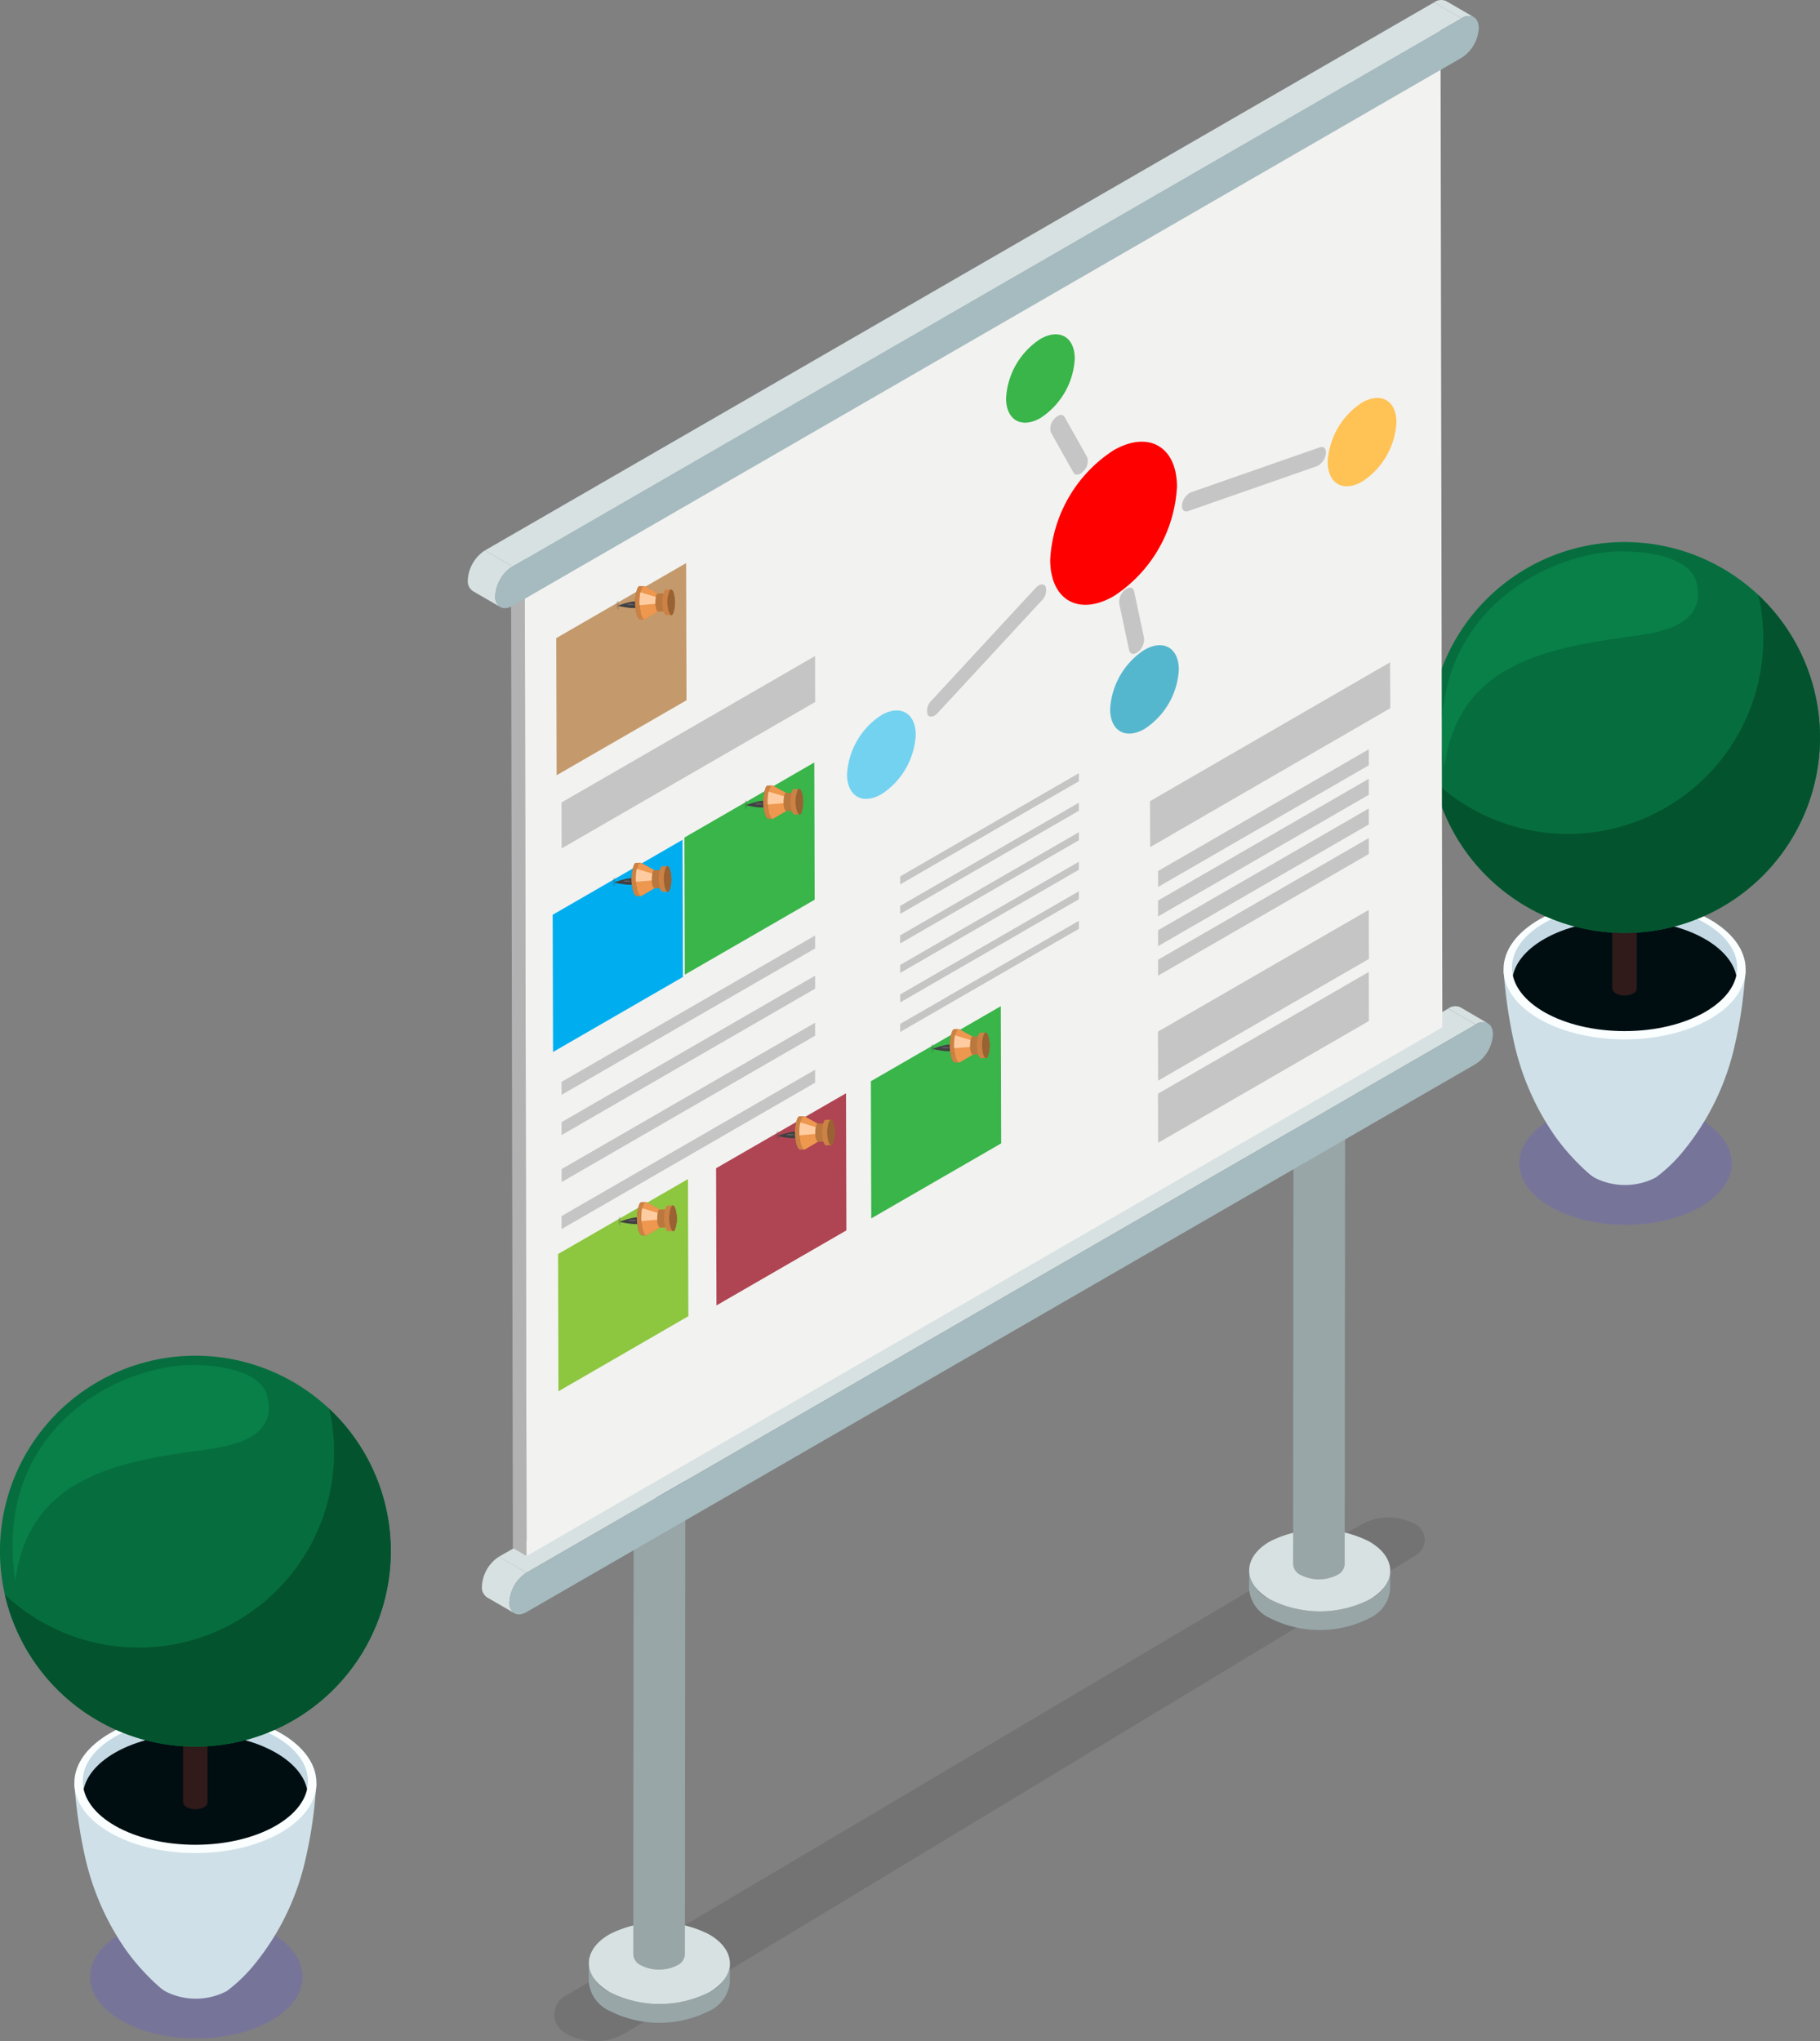 <svg xmlns="http://www.w3.org/2000/svg" xmlns:xlink="http://www.w3.org/1999/xlink" width="193.829" height="217.347" viewBox="0 0 193.829 217.347">
  <rect x="0" y="0" width="193.829" height="217.347" fill="#808080" stroke="none"/>
  <defs>
    <clipPath id="clip-path">
      <path id="Path_7295" data-name="Path 7295" d="M305.722,6230.022a8.039,8.039,0,0,1,3.644-6.3A8.039,8.039,0,0,0,305.722,6230.022Z" fill="none"/>
    </clipPath>
    <clipPath id="clip-path-2">
      <path id="Path_7304" data-name="Path 7304" d="M287.342,6230.45a1.223,1.223,0,0,1-.326.26A1.223,1.223,0,0,0,287.342,6230.45Z" fill="none"/>
    </clipPath>
    <clipPath id="clip-path-3">
      <path id="Path_7306" data-name="Path 7306" d="M287.016,6230.71c-.313.186-.608.149-.743-.128C286.408,6230.859,286.7,6230.9,287.016,6230.71Z" fill="none"/>
    </clipPath>
    <clipPath id="clip-path-4">
      <path id="Path_7309" data-name="Path 7309" d="M328.689,6202.873a1.8,1.8,0,0,1-.792,1.211A1.8,1.8,0,0,0,328.689,6202.873Z" fill="none"/>
    </clipPath>
    <clipPath id="clip-path-5">
      <path id="Path_7311" data-name="Path 7311" d="M327.9,6204.084a1.136,1.136,0,0,1-.158.072A1.136,1.136,0,0,0,327.9,6204.084Z" fill="none"/>
    </clipPath>
  </defs>
  <g id="Group_10012" data-name="Group 10012" transform="translate(-187.492 -6154.518)">
    <g id="Group_4067" data-name="Group 4067">
      <path id="Path_7094" data-name="Path 7094" d="M360.611,6271.818c-6.251,0-11.319,2.936-11.319,6.557s5.068,6.556,11.319,6.556,11.319-2.935,11.319-6.556S366.862,6271.818,360.611,6271.818Z" fill="#77749a" fill-rule="evenodd"/>
      <g id="Group_4065" data-name="Group 4065">
        <path id="Path_7095" data-name="Path 7095" d="M347.624,6257.869c.55-.008,23.648-.077,25.766-.071-.005.477-.072.986-.115,1.462a46.442,46.442,0,0,1-.985,6.346l-.012.048a27.021,27.021,0,0,1-5.355,11.235,16.437,16.437,0,0,1-3.079,3,7.12,7.12,0,0,1-6.46.064,3.762,3.762,0,0,1-.621-.43,23.555,23.555,0,0,1-3.654-4.016,28.044,28.044,0,0,1-4.4-10.1A53.164,53.164,0,0,1,347.624,6257.869Z" fill="#cfe0e8" fill-rule="evenodd"/>
        <path id="Path_7096" data-name="Path 7096" d="M360.51,6250.571c-6.825,0-12.357,3.121-12.357,6.971s5.532,6.971,12.357,6.971,12.357-3.121,12.357-6.971S367.334,6250.571,360.51,6250.571Z" fill="#c4d9e3" fill-rule="evenodd"/>
        <path id="Path_7097" data-name="Path 7097" d="M360.51,6252.476c-6.624,0-11.994,3.029-11.994,6.766,0,1.824,4.343,5.031,12.029,5.385s11.71-3.774,11.958-5.385C372.5,6255.5,367.134,6252.476,360.51,6252.476Z" fill="#000e12" fill-rule="evenodd"/>
        <path id="Path_7098" data-name="Path 7098" d="M360.51,6250.255c-7.12,0-12.892,3.343-12.892,7.467s5.772,7.468,12.892,7.468,12.892-3.343,12.892-7.468-5.772-7.467-12.892-7.467Zm0,.52c6.624,0,11.993,3.03,11.993,6.767s-5.369,6.766-11.993,6.766-11.994-3.029-11.994-6.766S353.886,6250.775,360.51,6250.775Z" fill="#fafeff" fill-rule="evenodd"/>
      </g>
      <path id="Path_7099" data-name="Path 7099" d="M359.206,6259.805c.033.4.6.719,1.3.719s1.271-.318,1.3-.719l0-.037v-21.737c-.02-.138-.21-.723-1.306-.746-.506-.011-1.264.26-1.306.746v21.737Z" fill="#301a1a" fill-rule="evenodd"/>
      <g id="Group_4066" data-name="Group 4066">
        <path id="Path_7100" data-name="Path 7100" d="M360.51,6212.233a20.811,20.811,0,1,0,20.811,20.81A20.811,20.811,0,0,0,360.51,6212.233Z" fill="#066e3e" fill-rule="evenodd"/>
        <path id="Path_7101" data-name="Path 7101" d="M340.215,6237.663a20.812,20.812,0,1,0,34.544-19.785,20.812,20.812,0,0,1-34.544,19.785Z" fill="#03542e" fill-rule="evenodd"/>
        <path id="Path_7102" data-name="Path 7102" d="M360.786,6222.341c-9.583,1.3-18.061,3.375-19.463,13.866-2.444-16.209,11.163-23.137,19.2-22.98,4.861.095,7.224,1.577,7.64,3.282C369.328,6221.3,363.883,6221.923,360.786,6222.341Z" fill="#088048" fill-rule="evenodd"/>
      </g>
    </g>
    <g id="Group_4451" data-name="Group 4451">
      <g id="Group_4097" data-name="Group 4097" opacity="0.2" style="mix-blend-mode: multiply;isolation: isolate">
        <path id="Path_7146" data-name="Path 7146" d="M247.644,6367.076a2.266,2.266,0,0,0-.009,3.892,6.333,6.333,0,0,0,6.51-.007l84.15-50.841a1.912,1.912,0,0,0-.092-3.324,6.007,6.007,0,0,0-5.88.136Z" fill="#414042"/>
      </g>
      <g id="Group_4104" data-name="Group 4104">
        <g id="Group_4103" data-name="Group 4103" style="isolation: isolate">
          <g id="Group_4100" data-name="Group 4100">
            <g id="Group_4099" data-name="Group 4099">
              <g id="Group_4098" data-name="Group 4098">
                <path id="Path_7147" data-name="Path 7147" d="M265.228,6363.581l-.012,1.993a3.752,3.752,0,0,1-2.182,3.058,11.74,11.74,0,0,1-10.619,0,3.767,3.767,0,0,1-2.217-3.1l.009-1.992a3.762,3.762,0,0,0,2.217,3.1,11.734,11.734,0,0,0,10.622,0,3.727,3.727,0,0,0,2.182-3.051Z" fill="#98a6a8"/>
              </g>
            </g>
          </g>
          <g id="Group_4102" data-name="Group 4102">
            <g id="Group_4101" data-name="Group 4101">
              <path id="Path_7148" data-name="Path 7148" d="M263.008,6360.485c2.944,1.7,2.96,4.449.038,6.147a11.734,11.734,0,0,1-10.622,0c-2.943-1.7-2.956-4.452-.035-6.147A11.668,11.668,0,0,1,263.008,6360.485Z" fill="#d7e1e2"/>
            </g>
          </g>
        </g>
      </g>
      <g id="Group_4111" data-name="Group 4111">
        <g id="Group_4110" data-name="Group 4110" style="isolation: isolate">
          <g id="Group_4107" data-name="Group 4107">
            <g id="Group_4106" data-name="Group 4106">
              <g id="Group_4105" data-name="Group 4105">
                <path id="Path_7149" data-name="Path 7149" d="M335.549,6321.761l-.011,1.991a3.733,3.733,0,0,1-2.18,3.054,11.7,11.7,0,0,1-10.62,0,3.746,3.746,0,0,1-2.22-3.1l.011-1.986a3.763,3.763,0,0,0,2.219,3.1,11.725,11.725,0,0,0,10.615,0,3.738,3.738,0,0,0,2.186-3.059Z" fill="#98a6a8"/>
              </g>
            </g>
          </g>
          <g id="Group_4109" data-name="Group 4109">
            <g id="Group_4108" data-name="Group 4108">
              <path id="Path_7150" data-name="Path 7150" d="M333.33,6318.663c2.946,1.7,2.96,4.453.033,6.157a11.725,11.725,0,0,1-10.615,0c-2.946-1.7-2.958-4.456-.035-6.157A11.675,11.675,0,0,1,333.33,6318.663Z" fill="#d7e1e2"/>
            </g>
          </g>
        </g>
      </g>
      <g id="Group_4118" data-name="Group 4118">
        <g id="Group_4117" data-name="Group 4117" style="isolation: isolate">
          <g id="Group_4114" data-name="Group 4114">
            <g id="Group_4113" data-name="Group 4113" style="isolation: isolate">
              <g id="Group_4112" data-name="Group 4112">
                <path id="Path_7151" data-name="Path 7151" d="M260.5,6289.449l-.067,73.206a1.375,1.375,0,0,1-.8,1.126,4.3,4.3,0,0,1-3.886,0,1.387,1.387,0,0,1-.814-1.137l.067-73.208a1.375,1.375,0,0,0,.816,1.133,4.279,4.279,0,0,0,3.883,0,1.357,1.357,0,0,0,.8-1.12Z" fill="#98a6a8"/>
              </g>
            </g>
          </g>
          <g id="Group_4116" data-name="Group 4116">
            <g id="Group_4115" data-name="Group 4115">
              <path id="Path_7152" data-name="Path 7152" d="M259.692,6311.287a1.194,1.194,0,0,1,.006,2.258,4.315,4.315,0,0,1-3.883,0,1.194,1.194,0,0,1-.02-2.258A4.284,4.284,0,0,1,259.692,6311.287Z" fill="#273545"/>
            </g>
          </g>
        </g>
      </g>
      <g id="Group_4125" data-name="Group 4125">
        <g id="Group_4124" data-name="Group 4124" style="isolation: isolate">
          <g id="Group_4121" data-name="Group 4121">
            <g id="Group_4120" data-name="Group 4120" style="isolation: isolate">
              <g id="Group_4119" data-name="Group 4119">
                <path id="Path_7153" data-name="Path 7153" d="M330.767,6247.884,330.7,6321.1a1.37,1.37,0,0,1-.8,1.124,4.276,4.276,0,0,1-3.883,0,1.374,1.374,0,0,1-.811-1.138l.067-73.208a1.387,1.387,0,0,0,.81,1.141,4.308,4.308,0,0,0,3.887,0,1.378,1.378,0,0,0,.8-1.13Z" fill="#98a6a8"/>
              </g>
            </g>
          </g>
          <g id="Group_4123" data-name="Group 4123">
            <g id="Group_4122" data-name="Group 4122">
              <path id="Path_7154" data-name="Path 7154" d="M329.958,6269.727a1.192,1.192,0,0,1,.008,2.254,4.281,4.281,0,0,1-3.887,0,1.191,1.191,0,0,1-.014-2.254A4.306,4.306,0,0,1,329.958,6269.727Z" fill="#273545"/>
            </g>
          </g>
        </g>
      </g>
      <g id="Group_4136" data-name="Group 4136" style="isolation: isolate">
        <g id="Group_4128" data-name="Group 4128" style="isolation: isolate">
          <g id="Group_4127" data-name="Group 4127" style="isolation: isolate">
            <g id="Group_4126" data-name="Group 4126">
              <path id="Path_7155" data-name="Path 7155" d="M344.651,6263.607l-2.929-1.7a1.293,1.293,0,0,1,1.3-.134l2.926,1.708a1.288,1.288,0,0,0-1.3.122Z" fill="#d7e1e2"/>
            </g>
          </g>
        </g>
        <g id="Group_4130" data-name="Group 4130">
          <g id="Group_4129" data-name="Group 4129">
            <path id="Path_7156" data-name="Path 7156" d="M243.564,6321.971l-2.929-1.7,101.086-58.358,2.93,1.7Z" fill="#d7e1e2"/>
          </g>
        </g>
        <g id="Group_4133" data-name="Group 4133" style="isolation: isolate">
          <g id="Group_4132" data-name="Group 4132" style="isolation: isolate">
            <g id="Group_4131" data-name="Group 4131">
              <path id="Path_7157" data-name="Path 7157" d="M242.279,6326.291l-2.934-1.7a1.292,1.292,0,0,1-.527-1.177,3.986,3.986,0,0,1,1.818-3.147l2.928,1.7a4.019,4.019,0,0,0-1.817,3.147,1.27,1.27,0,0,0,.532,1.173Z" fill="#d7e1e2"/>
            </g>
          </g>
        </g>
        <g id="Group_4135" data-name="Group 4135">
          <g id="Group_4134" data-name="Group 4134">
            <path id="Path_7158" data-name="Path 7158" d="M344.651,6263.607c1.01-.578,1.826-.113,1.834,1.044a4.025,4.025,0,0,1-1.82,3.155l-101.087,58.357c-1.009.587-1.826.124-1.831-1.045a4.019,4.019,0,0,1,1.817-3.147Z" fill="#a6bbbf"/>
          </g>
        </g>
      </g>
      <g id="Group_4142" data-name="Group 4142">
        <g id="Group_4141" data-name="Group 4141" style="isolation: isolate">
          <g id="Group_4138" data-name="Group 4138">
            <g id="Group_4137" data-name="Group 4137">
              <path id="Path_7159" data-name="Path 7159" d="M243.579,6320.2l-1.465-.851-.2-106.5,1.465.848Z" fill="#b2b2b2"/>
            </g>
          </g>
          <g id="Group_4140" data-name="Group 4140">
            <g id="Group_4139" data-name="Group 4139">
              <path id="Path_7160" data-name="Path 7160" d="M243.378,6213.7l-1.465-.848,97.524-56.309,1.466.852Z" fill="#d1b738"/>
            </g>
          </g>
        </g>
      </g>
      <g id="Group_4143" data-name="Group 4143">
        <path id="Path_7161" data-name="Path 7161" d="M243.378,6213.7l97.524-56.3.2,106.5-97.525,56.3Z" fill="#f2f2f0"/>
      </g>
      <g id="Group_4146" data-name="Group 4146" style="isolation: isolate">
        <g id="Group_4145" data-name="Group 4145" style="isolation: isolate">
          <g id="Group_4144" data-name="Group 4144">
            <path id="Path_7162" data-name="Path 7162" d="M343.149,6156.47l-2.929-1.7a1.278,1.278,0,0,1,1.3-.129l2.932,1.7a1.289,1.289,0,0,0-1.3.128Z" fill="#d7e1e2"/>
          </g>
        </g>
      </g>
      <g id="Group_4148" data-name="Group 4148">
        <g id="Group_4147" data-name="Group 4147">
          <path id="Path_7163" data-name="Path 7163" d="M242.065,6214.831l-2.933-1.7L340.22,6154.77l2.93,1.7Z" fill="#d7e1e2"/>
        </g>
      </g>
      <g id="Group_4151" data-name="Group 4151" style="isolation: isolate">
        <g id="Group_4150" data-name="Group 4150" style="isolation: isolate">
          <g id="Group_4149" data-name="Group 4149">
            <path id="Path_7164" data-name="Path 7164" d="M240.775,6219.15l-2.928-1.695a1.284,1.284,0,0,1-.533-1.173,4,4,0,0,1,1.818-3.151l2.933,1.7a4,4,0,0,0-1.822,3.151,1.269,1.269,0,0,0,.532,1.169Z" fill="#d7e1e2"/>
          </g>
        </g>
      </g>
      <g id="Group_4153" data-name="Group 4153">
        <g id="Group_4152" data-name="Group 4152">
          <path id="Path_7165" data-name="Path 7165" d="M343.149,6156.47c1.009-.584,1.829-.118,1.829,1.041a4,4,0,0,1-1.817,3.152l-101.088,58.369c-1.009.573-1.826.108-1.83-1.051a4,4,0,0,1,1.822-3.151Z" fill="#a6bbbf"/>
        </g>
      </g>
      <g id="Group_4155" data-name="Group 4155">
        <g id="Group_4154" data-name="Group 4154">
          <path id="Path_7166" data-name="Path 7166" d="M260.564,6214.474l.041,14.608-13.832,7.981-.04-14.6Z" fill="#c49a6c"/>
        </g>
      </g>
      <g id="Group_4191" data-name="Group 4191">
        <g id="Group_4189" data-name="Group 4189">
          <g id="Group_4157" data-name="Group 4157">
            <g id="Group_4156" data-name="Group 4156">
              <path id="Path_7167" data-name="Path 7167" d="M258.621,6219.264a3.455,3.455,0,0,1,.149-1.822c.193-.343.435-.079.542.59a3.459,3.459,0,0,1-.148,1.825C258.975,6220.2,258.731,6219.935,258.621,6219.264Z" fill="#9a6233"/>
            </g>
          </g>
          <g id="Group_4159" data-name="Group 4159">
            <g id="Group_4158" data-name="Group 4158">
              <path id="Path_7168" data-name="Path 7168" d="M258.621,6219.264a3.455,3.455,0,0,1,.149-1.822c.193-.343.435-.079.542.59a3.459,3.459,0,0,1-.148,1.825C258.975,6220.2,258.731,6219.935,258.621,6219.264Z" fill="#9a6233"/>
            </g>
          </g>
          <g id="Group_4161" data-name="Group 4161" opacity="0.2" style="mix-blend-mode: multiply;isolation: isolate">
            <g id="Group_4160" data-name="Group 4160">
              <path id="Path_7169" data-name="Path 7169" d="M253.167,6219.163a1.2,1.2,0,0,1,.053-.639c.065-.122.152-.025.187.205a1.214,1.214,0,0,1-.051.642C253.291,6219.489,253.205,6219.4,253.167,6219.163Z" fill="#414042"/>
            </g>
          </g>
          <g id="Group_4162" data-name="Group 4162">
            <path id="Path_7170" data-name="Path 7170" d="M255.342,6219.248a4.212,4.212,0,0,1-1.02-.034,9.49,9.49,0,0,1-1.033-.19,7.559,7.559,0,0,1,1-.322,4.482,4.482,0,0,1,1.01-.168.365.365,0,0,1,.366.352A.359.359,0,0,1,255.342,6219.248Z" fill="#414042"/>
          </g>
          <g id="Group_4187" data-name="Group 4187" style="isolation: isolate">
            <g id="Group_4165" data-name="Group 4165" style="isolation: isolate">
              <g id="Group_4164" data-name="Group 4164" style="isolation: isolate">
                <g id="Group_4163" data-name="Group 4163">
                  <path id="Path_7171" data-name="Path 7171" d="M255.68,6220.463l.456-.009c.075,0,.154-.06.229-.19a4.5,4.5,0,0,0,.191-2.38c-.1-.61-.285-.966-.476-.957l-.453,0c.191,0,.377.35.477.965a4.484,4.484,0,0,1-.2,2.376c-.07.133-.148.193-.228.193Z" fill="#cc8244"/>
                </g>
              </g>
            </g>
            <g id="Group_4168" data-name="Group 4168" style="isolation: isolate">
              <g id="Group_4167" data-name="Group 4167" style="isolation: isolate">
                <g id="Group_4166" data-name="Group 4166">
                  <path id="Path_7172" data-name="Path 7172" d="M256.216,6220.434l1.408-.829a.249.249,0,0,0,.078-.091,2.428,2.428,0,0,0,.108-1.277c-.048-.279-.128-.46-.213-.5l-1.431-.788c.158.087.307.418.39.939a4.5,4.5,0,0,1-.191,2.38.459.459,0,0,1-.149.17Z" fill="#cc8244"/>
                </g>
              </g>
            </g>
            <g id="Group_4170" data-name="Group 4170">
              <g id="Group_4169" data-name="Group 4169">
                <path id="Path_7173" data-name="Path 7173" d="M255.205,6219.5a4.519,4.519,0,0,1,.194-2.375c.248-.446.562-.1.705.769a4.484,4.484,0,0,1-.2,2.376C255.664,6220.714,255.345,6220.368,255.205,6219.5Z" fill="#9a6233"/>
              </g>
            </g>
            <g id="Group_4171" data-name="Group 4171">
              <path id="Path_7174" data-name="Path 7174" d="M257.323,6219.1c-.013-.1-.024-.195-.03-.293a2.841,2.841,0,0,1,.05-.736.9.9,0,0,1,.085-.249c.052-.1.111-.123.169-.091l-1.431-.788c-.1-.057-.214-.007-.313.169a1.61,1.61,0,0,0-.16.464,5.144,5.144,0,0,0-.091,1.369,5.319,5.319,0,0,0,.057.548c.117.7.343,1.067.557.939l1.408-.829C257.51,6219.673,257.387,6219.477,257.323,6219.1Z" fill="#ed974f"/>
            </g>
            <g id="Group_4174" data-name="Group 4174" style="isolation: isolate">
              <g id="Group_4173" data-name="Group 4173" style="isolation: isolate">
                <g id="Group_4172" data-name="Group 4172">
                  <path id="Path_7175" data-name="Path 7175" d="M257.58,6219.617l.813-.012c.043,0,.085-.035.127-.1a2.443,2.443,0,0,0,.1-1.279c-.054-.331-.154-.519-.255-.519l-.813.012c.1,0,.2.193.258.519a2.428,2.428,0,0,1-.108,1.277c-.038.064-.08.1-.122.1Z" fill="#cc8244"/>
                </g>
              </g>
            </g>
            <g id="Group_4177" data-name="Group 4177" style="isolation: isolate">
              <g id="Group_4176" data-name="Group 4176" style="isolation: isolate">
                <g id="Group_4175" data-name="Group 4175">
                  <path id="Path_7176" data-name="Path 7176" d="M255.205,6219.5l.454,0c.1.614.287.964.477.959l-.456.009c-.185,0-.376-.346-.475-.963Z" fill="#cc8244"/>
                </g>
              </g>
            </g>
            <g id="Group_4178" data-name="Group 4178">
              <path id="Path_7177" data-name="Path 7177" d="M258.138,6219.092a2.4,2.4,0,0,1,.107-1.279c.036-.07.079-.107.12-.107l-.813.012a.17.17,0,0,0-.124.106,2.444,2.444,0,0,0-.105,1.278c.056.325.156.521.257.515l.813-.012C258.291,6219.6,258.193,6219.419,258.138,6219.092Z" fill="#ba773e"/>
            </g>
            <g id="Group_4181" data-name="Group 4181" style="isolation: isolate">
              <g id="Group_4180" data-name="Group 4180" style="isolation: isolate">
                <g id="Group_4179" data-name="Group 4179">
                  <path id="Path_7178" data-name="Path 7178" d="M255.627,6216.929l.453,0c-.078,0-.157.058-.227.187a4.471,4.471,0,0,0-.194,2.381l-.454,0a4.519,4.519,0,0,1,.194-2.375c.073-.134.151-.2.228-.2Z" fill="#cc8244"/>
                </g>
              </g>
            </g>
            <g id="Group_4183" data-name="Group 4183">
              <g id="Group_4182" data-name="Group 4182">
                <path id="Path_7179" data-name="Path 7179" d="M258.138,6219.092c.075.462.245.649.382.412a2.443,2.443,0,0,0,.1-1.279c-.075-.468-.245-.65-.375-.412a2.4,2.4,0,0,0-.107,1.279Z" fill="#9a6233"/>
              </g>
            </g>
            <g id="Group_4185" data-name="Group 4185">
              <g id="Group_4184" data-name="Group 4184">
                <path id="Path_7180" data-name="Path 7180" d="M258.621,6219.264a3.455,3.455,0,0,1,.149-1.822c.193-.343.435-.079.542.59a3.459,3.459,0,0,1-.148,1.825C258.975,6220.2,258.731,6219.935,258.621,6219.264Z" fill="#9a6233"/>
              </g>
            </g>
            <g id="Group_4186" data-name="Group 4186">
              <path id="Path_7181" data-name="Path 7181" d="M258.621,6219.264a3.455,3.455,0,0,1,.149-1.822c.058-.1.116-.153.177-.153l-.541.009c-.062,0-.125.05-.178.147a3.443,3.443,0,0,0-.152,1.83c.077.473.222.741.368.741l.544-.008C258.843,6220.008,258.7,6219.741,258.621,6219.264Z" fill="#cc8244"/>
            </g>
          </g>
          <g id="Group_4188" data-name="Group 4188">
            <path id="Path_7182" data-name="Path 7182" d="M255.693,6217.578l1.65.5a2.841,2.841,0,0,0-.05.736l-1.691.138a5.144,5.144,0,0,1,.091-1.369Z" fill="#ffcca1"/>
          </g>
        </g>
        <g id="Group_4190" data-name="Group 4190" opacity="0.2" style="mix-blend-mode: hard-light;isolation: isolate">
          <path id="Path_7183" data-name="Path 7183" d="M255.052,6218.886c0,.031-.182.061-.4.061s-.407-.03-.407-.061.184-.066.407-.066S255.052,6218.851,255.052,6218.886Z" fill="#fff"/>
        </g>
      </g>
      <g id="Group_4193" data-name="Group 4193">
        <g id="Group_4192" data-name="Group 4192">
          <path id="Path_7184" data-name="Path 7184" d="M274.213,6235.706l.041,14.611-13.829,7.982-.043-14.6Z" fill="#39b54a"/>
        </g>
      </g>
      <g id="Group_4229" data-name="Group 4229">
        <g id="Group_4227" data-name="Group 4227">
          <g id="Group_4195" data-name="Group 4195">
            <g id="Group_4194" data-name="Group 4194">
              <path id="Path_7185" data-name="Path 7185" d="M272.274,6240.5a3.465,3.465,0,0,1,.15-1.827c.189-.337.431-.07.542.6a3.507,3.507,0,0,1-.151,1.828C272.626,6241.435,272.384,6241.167,272.274,6240.5Z" fill="#9a6233"/>
            </g>
          </g>
          <g id="Group_4197" data-name="Group 4197">
            <g id="Group_4196" data-name="Group 4196">
              <path id="Path_7186" data-name="Path 7186" d="M272.274,6240.5a3.465,3.465,0,0,1,.15-1.827c.189-.337.431-.07.542.6a3.507,3.507,0,0,1-.151,1.828C272.626,6241.435,272.384,6241.167,272.274,6240.5Z" fill="#9a6233"/>
            </g>
          </g>
          <g id="Group_4199" data-name="Group 4199" opacity="0.2" style="mix-blend-mode: multiply;isolation: isolate">
            <g id="Group_4198" data-name="Group 4198">
              <path id="Path_7187" data-name="Path 7187" d="M266.818,6240.4a1.206,1.206,0,0,1,.05-.638c.069-.12.155-.033.193.21a1.186,1.186,0,0,1-.055.637C266.941,6240.727,266.857,6240.63,266.818,6240.4Z" fill="#414042"/>
            </g>
          </g>
          <g id="Group_4200" data-name="Group 4200">
            <path id="Path_7188" data-name="Path 7188" d="M268.994,6240.483a4.242,4.242,0,0,1-1.021-.037,7.758,7.758,0,0,1-1.035-.194,8.051,8.051,0,0,1,1-.317,4.4,4.4,0,0,1,1.011-.169.36.36,0,0,1,.045.717Z" fill="#414042"/>
          </g>
          <g id="Group_4225" data-name="Group 4225" style="isolation: isolate">
            <g id="Group_4203" data-name="Group 4203" style="isolation: isolate">
              <g id="Group_4202" data-name="Group 4202" style="isolation: isolate">
                <g id="Group_4201" data-name="Group 4201">
                  <path id="Path_7189" data-name="Path 7189" d="M269.331,6241.7l.454-.01c.081,0,.156-.062.231-.187a4.529,4.529,0,0,0,.191-2.382c-.1-.615-.287-.965-.473-.96l-.454.006c.189,0,.375.351.475.964a4.476,4.476,0,0,1-.194,2.377c-.071.124-.152.192-.23.192Z" fill="#cc8244"/>
                </g>
              </g>
            </g>
            <g id="Group_4206" data-name="Group 4206" style="isolation: isolate">
              <g id="Group_4205" data-name="Group 4205" style="isolation: isolate">
                <g id="Group_4204" data-name="Group 4204">
                  <path id="Path_7190" data-name="Path 7190" d="M269.871,6241.663l1.406-.821a.234.234,0,0,0,.076-.094,2.409,2.409,0,0,0,.106-1.276c-.047-.282-.126-.458-.211-.506l-1.429-.787c.158.089.3.42.388.94a4.529,4.529,0,0,1-.191,2.382.412.412,0,0,1-.145.162Z" fill="#cc8244"/>
                </g>
              </g>
            </g>
            <g id="Group_4208" data-name="Group 4208">
              <g id="Group_4207" data-name="Group 4207">
                <path id="Path_7191" data-name="Path 7191" d="M268.859,6240.733a4.484,4.484,0,0,1,.191-2.378c.248-.442.564-.1.705.774a4.476,4.476,0,0,1-.194,2.377C269.314,6241.948,269,6241.6,268.859,6240.733Z" fill="#9a6233"/>
              </g>
            </g>
            <g id="Group_4209" data-name="Group 4209">
              <path id="Path_7192" data-name="Path 7192" d="M270.977,6240.334a2.83,2.83,0,0,1-.031-.295,2.751,2.751,0,0,1,.049-.738.829.829,0,0,1,.087-.242c.051-.1.108-.122.166-.093l-1.429-.787c-.107-.054-.216,0-.314.174a1.551,1.551,0,0,0-.161.459,5.139,5.139,0,0,0-.092,1.369,4.422,4.422,0,0,0,.06.546c.115.708.343,1.062.559.936l1.406-.821C271.162,6240.908,271.037,6240.712,270.977,6240.334Z" fill="#ed974f"/>
            </g>
            <g id="Group_4212" data-name="Group 4212" style="isolation: isolate">
              <g id="Group_4211" data-name="Group 4211" style="isolation: isolate">
                <g id="Group_4210" data-name="Group 4210">
                  <path id="Path_7193" data-name="Path 7193" d="M271.231,6240.852l.813-.01c.043,0,.086-.037.125-.109a2.447,2.447,0,0,0,.1-1.271c-.054-.333-.157-.521-.256-.521l-.814.011c.1,0,.2.188.255.52a2.409,2.409,0,0,1-.106,1.276c-.039.072-.08.1-.122.1Z" fill="#cc8244"/>
                </g>
              </g>
            </g>
            <g id="Group_4215" data-name="Group 4215" style="isolation: isolate">
              <g id="Group_4214" data-name="Group 4214" style="isolation: isolate">
                <g id="Group_4213" data-name="Group 4213">
                  <path id="Path_7194" data-name="Path 7194" d="M268.859,6240.733l.453-.006c.1.613.284.967.473.961l-.454.01c-.185.006-.376-.353-.472-.965Z" fill="#cc8244"/>
                </g>
              </g>
            </g>
            <g id="Group_4216" data-name="Group 4216">
              <path id="Path_7195" data-name="Path 7195" d="M271.791,6240.324a2.4,2.4,0,0,1,.1-1.277c.042-.072.083-.1.126-.106l-.814.011c-.042,0-.086.033-.122.107a2.406,2.406,0,0,0-.105,1.275c.052.327.151.521.254.518l.813-.01C271.943,6240.842,271.843,6240.652,271.791,6240.324Z" fill="#ba773e"/>
            </g>
            <g id="Group_4219" data-name="Group 4219" style="isolation: isolate">
              <g id="Group_4218" data-name="Group 4218" style="isolation: isolate">
                <g id="Group_4217" data-name="Group 4217">
                  <path id="Path_7196" data-name="Path 7196" d="M269.28,6238.165l.454-.006c-.079,0-.159.061-.229.194a4.4,4.4,0,0,0-.193,2.374l-.453.006a4.484,4.484,0,0,1,.191-2.378c.071-.13.15-.19.23-.19Z" fill="#cc8244"/>
                </g>
              </g>
            </g>
            <g id="Group_4221" data-name="Group 4221">
              <g id="Group_4220" data-name="Group 4220">
                <path id="Path_7197" data-name="Path 7197" d="M271.791,6240.324c.073.467.244.65.378.409a2.447,2.447,0,0,0,.1-1.271c-.076-.471-.248-.654-.382-.415a2.4,2.4,0,0,0-.1,1.277Z" fill="#9a6233"/>
              </g>
            </g>
            <g id="Group_4223" data-name="Group 4223">
              <g id="Group_4222" data-name="Group 4222">
                <path id="Path_7198" data-name="Path 7198" d="M272.274,6240.5a3.465,3.465,0,0,1,.15-1.827c.189-.337.431-.07.542.6a3.507,3.507,0,0,1-.151,1.828C272.626,6241.435,272.384,6241.167,272.274,6240.5Z" fill="#9a6233"/>
              </g>
            </g>
            <g id="Group_4224" data-name="Group 4224">
              <path id="Path_7199" data-name="Path 7199" d="M272.274,6240.5a3.465,3.465,0,0,1,.15-1.827c.053-.1.115-.141.175-.141l-.546.005c-.06,0-.119.045-.177.146a3.45,3.45,0,0,0-.147,1.829c.077.471.221.739.365.739l.544-.008C272.494,6241.243,272.352,6240.966,272.274,6240.5Z" fill="#cc8244"/>
            </g>
          </g>
          <g id="Group_4226" data-name="Group 4226">
            <path id="Path_7200" data-name="Path 7200" d="M269.344,6238.812l1.651.489a2.751,2.751,0,0,0-.049.738l-1.694.142a5.139,5.139,0,0,1,.092-1.369Z" fill="#ffcca1"/>
          </g>
        </g>
        <g id="Group_4228" data-name="Group 4228" opacity="0.2" style="mix-blend-mode: hard-light;isolation: isolate">
          <path id="Path_7201" data-name="Path 7201" d="M268.7,6240.119c0,.031-.182.062-.4.062s-.4-.031-.4-.062.181-.066.4-.066S268.7,6240.084,268.7,6240.119Z" fill="#fff"/>
        </g>
      </g>
      <g id="Group_4231" data-name="Group 4231">
        <g id="Group_4230" data-name="Group 4230">
          <path id="Path_7202" data-name="Path 7202" d="M260.183,6243.938l.042,14.605-13.834,7.987-.041-14.608Z" fill="#00aeef"/>
        </g>
      </g>
      <g id="Group_4267" data-name="Group 4267">
        <g id="Group_4265" data-name="Group 4265">
          <g id="Group_4233" data-name="Group 4233">
            <g id="Group_4232" data-name="Group 4232">
              <path id="Path_7203" data-name="Path 7203" d="M258.245,6248.725a3.487,3.487,0,0,1,.145-1.827c.191-.337.435-.072.542.6a3.461,3.461,0,0,1-.147,1.825C258.593,6249.663,258.352,6249.4,258.245,6248.725Z" fill="#9a6233"/>
            </g>
          </g>
          <g id="Group_4235" data-name="Group 4235">
            <g id="Group_4234" data-name="Group 4234">
              <path id="Path_7204" data-name="Path 7204" d="M258.245,6248.725a3.487,3.487,0,0,1,.145-1.827c.191-.337.435-.072.542.6a3.461,3.461,0,0,1-.147,1.825C258.593,6249.663,258.352,6249.4,258.245,6248.725Z" fill="#9a6233"/>
            </g>
          </g>
          <g id="Group_4237" data-name="Group 4237" opacity="0.2" style="mix-blend-mode: multiply;isolation: isolate">
            <g id="Group_4236" data-name="Group 4236">
              <path id="Path_7205" data-name="Path 7205" d="M252.787,6248.625a1.2,1.2,0,0,1,.051-.638c.066-.126.154-.027.189.2a1.188,1.188,0,0,1-.051.645C252.911,6248.952,252.826,6248.859,252.787,6248.625Z" fill="#414042"/>
            </g>
          </g>
          <g id="Group_4238" data-name="Group 4238">
            <path id="Path_7206" data-name="Path 7206" d="M254.963,6248.712a4.6,4.6,0,0,1-1.021-.037,8.539,8.539,0,0,1-1.035-.188,7.058,7.058,0,0,1,1-.324,4.508,4.508,0,0,1,1.008-.166.359.359,0,0,1,.047.715Z" fill="#414042"/>
          </g>
          <g id="Group_4263" data-name="Group 4263" style="isolation: isolate">
            <g id="Group_4241" data-name="Group 4241" style="isolation: isolate">
              <g id="Group_4240" data-name="Group 4240" style="isolation: isolate">
                <g id="Group_4239" data-name="Group 4239">
                  <path id="Path_7207" data-name="Path 7207" d="M255.3,6249.929l.454-.007c.077,0,.157-.067.231-.2a4.483,4.483,0,0,0,.191-2.373c-.1-.613-.287-.966-.473-.966l-.452.012c.187-.008.373.345.472.965a4.465,4.465,0,0,1-.192,2.372c-.073.13-.152.2-.231.2Z" fill="#cc8244"/>
                </g>
              </g>
            </g>
            <g id="Group_4244" data-name="Group 4244" style="isolation: isolate">
              <g id="Group_4243" data-name="Group 4243" style="isolation: isolate">
                <g id="Group_4242" data-name="Group 4242">
                  <path id="Path_7208" data-name="Path 7208" d="M255.838,6249.9l1.409-.832a.323.323,0,0,0,.076-.087,2.416,2.416,0,0,0,.105-1.277c-.048-.281-.126-.461-.211-.506l-1.432-.786c.161.089.307.418.391.94a4.483,4.483,0,0,1-.191,2.373.51.51,0,0,1-.147.175Z" fill="#cc8244"/>
                </g>
              </g>
            </g>
            <g id="Group_4246" data-name="Group 4246">
              <g id="Group_4245" data-name="Group 4245">
                <path id="Path_7209" data-name="Path 7209" d="M254.824,6248.964a4.518,4.518,0,0,1,.195-2.378c.248-.444.564-.1.7.773a4.465,4.465,0,0,1-.192,2.372C255.282,6250.178,254.968,6249.828,254.824,6248.964Z" fill="#9a6233"/>
              </g>
            </g>
            <g id="Group_4247" data-name="Group 4247">
              <path id="Path_7210" data-name="Path 7210" d="M256.945,6248.563a2.571,2.571,0,0,1-.03-.3,2.771,2.771,0,0,1,.047-.734.937.937,0,0,1,.089-.247c.051-.1.111-.122.166-.091l-1.432-.786c-.1-.055-.213-.006-.313.168a1.731,1.731,0,0,0-.158.465,5.35,5.35,0,0,0-.033,1.915c.114.707.343,1.062.557.94l1.409-.832C257.128,6249.136,257.006,6248.941,256.945,6248.563Z" fill="#ed974f"/>
            </g>
            <g id="Group_4250" data-name="Group 4250" style="isolation: isolate">
              <g id="Group_4249" data-name="Group 4249" style="isolation: isolate">
                <g id="Group_4248" data-name="Group 4248">
                  <path id="Path_7211" data-name="Path 7211" d="M257.2,6249.08l.815-.012c.042,0,.085-.032.124-.1a2.456,2.456,0,0,0,.107-1.273c-.057-.332-.16-.522-.259-.522l-.813.015c.1,0,.2.185.255.516a2.416,2.416,0,0,1-.105,1.277c-.039.066-.081.1-.124.1Z" fill="#cc8244"/>
                </g>
              </g>
            </g>
            <g id="Group_4253" data-name="Group 4253" style="isolation: isolate">
              <g id="Group_4252" data-name="Group 4252" style="isolation: isolate">
                <g id="Group_4251" data-name="Group 4251">
                  <path id="Path_7212" data-name="Path 7212" d="M254.824,6248.964l.457-.008c.1.614.284.966.473.966l-.454.007c-.187,0-.373-.355-.476-.965Z" fill="#cc8244"/>
                </g>
              </g>
            </g>
            <g id="Group_4254" data-name="Group 4254">
              <path id="Path_7213" data-name="Path 7213" d="M257.76,6248.547a2.379,2.379,0,0,1,.1-1.271c.042-.072.083-.107.125-.107l-.813.015c-.045,0-.087.032-.122.1a2.41,2.41,0,0,0-.106,1.278c.054.327.154.519.254.517l.815-.012C257.913,6249.068,257.812,6248.879,257.76,6248.547Z" fill="#ba773e"/>
            </g>
            <g id="Group_4257" data-name="Group 4257" style="isolation: isolate">
              <g id="Group_4256" data-name="Group 4256" style="isolation: isolate">
                <g id="Group_4255" data-name="Group 4255">
                  <path id="Path_7214" data-name="Path 7214" d="M255.251,6246.394l.452-.012c-.079,0-.159.066-.231.194a4.494,4.494,0,0,0-.191,2.38l-.457.008a4.518,4.518,0,0,1,.195-2.378c.072-.13.152-.192.232-.192Z" fill="#cc8244"/>
                </g>
              </g>
            </g>
            <g id="Group_4259" data-name="Group 4259">
              <g id="Group_4258" data-name="Group 4258">
                <path id="Path_7215" data-name="Path 7215" d="M257.76,6248.547c.073.469.244.655.378.417a2.456,2.456,0,0,0,.107-1.273c-.08-.465-.251-.656-.384-.415a2.379,2.379,0,0,0-.1,1.271Z" fill="#9a6233"/>
              </g>
            </g>
            <g id="Group_4261" data-name="Group 4261">
              <g id="Group_4260" data-name="Group 4260">
                <path id="Path_7216" data-name="Path 7216" d="M258.245,6248.725a3.487,3.487,0,0,1,.145-1.827c.191-.337.435-.072.542.6a3.461,3.461,0,0,1-.147,1.825C258.593,6249.663,258.352,6249.4,258.245,6248.725Z" fill="#9a6233"/>
              </g>
            </g>
            <g id="Group_4262" data-name="Group 4262">
              <path id="Path_7217" data-name="Path 7217" d="M258.245,6248.725a3.487,3.487,0,0,1,.145-1.827c.056-.1.118-.141.178-.141l-.546,0c-.06,0-.119.048-.175.148a3.407,3.407,0,0,0-.149,1.826c.076.471.221.741.366.741l.543-.008C258.461,6249.472,258.318,6249.2,258.245,6248.725Z" fill="#cc8244"/>
            </g>
          </g>
          <g id="Group_4264" data-name="Group 4264">
            <path id="Path_7218" data-name="Path 7218" d="M255.314,6247.041l1.648.491a2.771,2.771,0,0,0-.047.734l-1.7.145a5.22,5.22,0,0,1,.094-1.37Z" fill="#ffcca1"/>
          </g>
        </g>
        <g id="Group_4266" data-name="Group 4266" opacity="0.2" style="mix-blend-mode: hard-light;isolation: isolate">
          <path id="Path_7219" data-name="Path 7219" d="M254.672,6248.344c0,.04-.18.067-.407.067s-.4-.027-.4-.067.181-.062.4-.062S254.672,6248.311,254.672,6248.344Z" fill="#fff"/>
        </g>
      </g>
      <g id="Group_4269" data-name="Group 4269">
        <g id="Group_4268" data-name="Group 4268">
          <path id="Path_7220" data-name="Path 7220" d="M294.076,6261.655l.041,14.607-13.835,7.987-.042-14.605Z" fill="#39b54a"/>
        </g>
      </g>
      <g id="Group_4305" data-name="Group 4305">
        <g id="Group_4303" data-name="Group 4303">
          <g id="Group_4271" data-name="Group 4271">
            <g id="Group_4270" data-name="Group 4270">
              <path id="Path_7221" data-name="Path 7221" d="M292.135,6266.446a3.442,3.442,0,0,1,.148-1.825c.188-.342.433-.076.54.595a3.438,3.438,0,0,1-.146,1.821C292.484,6267.382,292.242,6267.115,292.135,6266.446Z" fill="#9a6233"/>
            </g>
          </g>
          <g id="Group_4273" data-name="Group 4273">
            <g id="Group_4272" data-name="Group 4272">
              <path id="Path_7222" data-name="Path 7222" d="M292.135,6266.446a3.442,3.442,0,0,1,.148-1.825c.188-.342.433-.076.54.595a3.438,3.438,0,0,1-.146,1.821C292.484,6267.382,292.242,6267.115,292.135,6266.446Z" fill="#9a6233"/>
            </g>
          </g>
          <g id="Group_4275" data-name="Group 4275" opacity="0.2" style="mix-blend-mode: multiply;isolation: isolate">
            <g id="Group_4274" data-name="Group 4274">
              <path id="Path_7223" data-name="Path 7223" d="M286.678,6266.349a1.193,1.193,0,0,1,.052-.645c.068-.117.151-.026.189.211a1.149,1.149,0,0,1-.052.638C286.8,6266.677,286.716,6266.578,286.678,6266.349Z" fill="#414042"/>
            </g>
          </g>
          <g id="Group_4276" data-name="Group 4276">
            <path id="Path_7224" data-name="Path 7224" d="M288.855,6266.431a4.013,4.013,0,0,1-1.024-.037,8.22,8.22,0,0,1-1.033-.19,8.035,8.035,0,0,1,1-.32,4.355,4.355,0,0,1,1.012-.167.358.358,0,0,1,.044.714Z" fill="#414042"/>
          </g>
          <g id="Group_4301" data-name="Group 4301" style="isolation: isolate">
            <g id="Group_4279" data-name="Group 4279" style="isolation: isolate">
              <g id="Group_4278" data-name="Group 4278" style="isolation: isolate">
                <g id="Group_4277" data-name="Group 4277">
                  <path id="Path_7225" data-name="Path 7225" d="M289.19,6267.648l.456-.006c.078,0,.154-.062.228-.2a4.509,4.509,0,0,0,.2-2.374c-.1-.618-.288-.973-.476-.967l-.453.006c.188-.006.376.347.474.965a4.5,4.5,0,0,1-.191,2.376c-.074.13-.154.2-.233.2Z" fill="#cc8244"/>
                </g>
              </g>
            </g>
            <g id="Group_4282" data-name="Group 4282" style="isolation: isolate">
              <g id="Group_4281" data-name="Group 4281" style="isolation: isolate">
                <g id="Group_4280" data-name="Group 4280">
                  <path id="Path_7226" data-name="Path 7226" d="M289.729,6267.615l1.408-.828a.25.25,0,0,0,.078-.091,2.387,2.387,0,0,0,.1-1.279.8.8,0,0,0-.21-.506l-1.429-.785c.156.086.3.425.39.946a4.509,4.509,0,0,1-.2,2.374.466.466,0,0,1-.145.169Z" fill="#cc8244"/>
                </g>
              </g>
            </g>
            <g id="Group_4284" data-name="Group 4284">
              <g id="Group_4283" data-name="Group 4283">
                <path id="Path_7227" data-name="Path 7227" d="M288.717,6266.679a4.52,4.52,0,0,1,.192-2.375c.249-.441.564-.1.705.772a4.5,4.5,0,0,1-.191,2.376C289.175,6267.9,288.859,6267.551,288.717,6266.679Z" fill="#9a6233"/>
              </g>
            </g>
            <g id="Group_4285" data-name="Group 4285">
              <path id="Path_7228" data-name="Path 7228" d="M290.836,6266.281c-.014-.091-.026-.194-.032-.289a2.872,2.872,0,0,1,.052-.736.883.883,0,0,1,.084-.252c.053-.093.112-.124.168-.093l-1.429-.785c-.107-.058-.215,0-.315.175a1.8,1.8,0,0,0-.16.457,5.308,5.308,0,0,0-.093,1.37,5.439,5.439,0,0,0,.059.549c.115.705.346,1.065.559.938l1.408-.828C291.02,6266.857,290.9,6266.657,290.836,6266.281Z" fill="#ed974f"/>
            </g>
            <g id="Group_4288" data-name="Group 4288" style="isolation: isolate">
              <g id="Group_4287" data-name="Group 4287" style="isolation: isolate">
                <g id="Group_4286" data-name="Group 4286">
                  <path id="Path_7229" data-name="Path 7229" d="M291.089,6266.8l.814-.016c.042,0,.086-.037.125-.1a2.446,2.446,0,0,0,.1-1.28c-.054-.331-.156-.519-.257-.515l-.811.009c.1,0,.2.19.254.516a2.387,2.387,0,0,1-.1,1.279c-.038.072-.081.1-.126.107Z" fill="#cc8244"/>
                </g>
              </g>
            </g>
            <g id="Group_4291" data-name="Group 4291" style="isolation: isolate">
              <g id="Group_4290" data-name="Group 4290" style="isolation: isolate">
                <g id="Group_4289" data-name="Group 4289">
                  <path id="Path_7230" data-name="Path 7230" d="M288.717,6266.679l.453,0c.1.614.288.971.476.965l-.456.006c-.186,0-.373-.349-.473-.969Z" fill="#cc8244"/>
                </g>
              </g>
            </g>
            <g id="Group_4292" data-name="Group 4292">
              <path id="Path_7231" data-name="Path 7231" d="M291.65,6266.27a2.394,2.394,0,0,1,.1-1.275c.04-.07.081-.1.122-.1l-.811.009c-.044,0-.083.039-.124.1a2.437,2.437,0,0,0-.1,1.277c.051.333.154.522.253.522l.814-.016C291.8,6266.787,291.7,6266.6,291.65,6266.27Z" fill="#ba773e"/>
            </g>
            <g id="Group_4295" data-name="Group 4295" style="isolation: isolate">
              <g id="Group_4294" data-name="Group 4294" style="isolation: isolate">
                <g id="Group_4293" data-name="Group 4293">
                  <path id="Path_7232" data-name="Path 7232" d="M289.14,6264.111l.453-.006c-.077,0-.158.068-.229.2a4.506,4.506,0,0,0-.194,2.376l-.453,0a4.52,4.52,0,0,1,.192-2.375c.074-.127.153-.193.231-.193Z" fill="#cc8244"/>
                </g>
              </g>
            </g>
            <g id="Group_4297" data-name="Group 4297">
              <g id="Group_4296" data-name="Group 4296">
                <path id="Path_7233" data-name="Path 7233" d="M291.65,6266.27c.077.465.245.649.378.417a2.446,2.446,0,0,0,.1-1.28c-.077-.465-.244-.653-.379-.412a2.394,2.394,0,0,0-.1,1.275Z" fill="#9a6233"/>
              </g>
            </g>
            <g id="Group_4299" data-name="Group 4299">
              <g id="Group_4298" data-name="Group 4298">
                <path id="Path_7234" data-name="Path 7234" d="M292.135,6266.446a3.442,3.442,0,0,1,.148-1.825c.188-.342.433-.076.54.595a3.438,3.438,0,0,1-.146,1.821C292.484,6267.382,292.242,6267.115,292.135,6266.446Z" fill="#9a6233"/>
              </g>
            </g>
            <g id="Group_4300" data-name="Group 4300">
              <path id="Path_7235" data-name="Path 7235" d="M292.135,6266.446a3.442,3.442,0,0,1,.148-1.825c.055-.1.114-.146.177-.146l-.548,0c-.057,0-.119.048-.176.145a3.511,3.511,0,0,0-.148,1.832c.078.471.221.74.366.74l.543-.006C292.353,6267.19,292.212,6266.919,292.135,6266.446Z" fill="#cc8244"/>
            </g>
          </g>
          <g id="Group_4302" data-name="Group 4302">
            <path id="Path_7236" data-name="Path 7236" d="M289.2,6264.758l1.652.5a2.872,2.872,0,0,0-.052.736l-1.693.136a5.308,5.308,0,0,1,.093-1.37Z" fill="#ffcca1"/>
          </g>
        </g>
        <g id="Group_4304" data-name="Group 4304" opacity="0.2" style="mix-blend-mode: hard-light;isolation: isolate">
          <path id="Path_7237" data-name="Path 7237" d="M288.562,6266.066c0,.035-.179.062-.4.062s-.4-.027-.4-.062.181-.064.4-.064S288.562,6266.031,288.562,6266.066Z" fill="#fff"/>
        </g>
      </g>
      <g id="Group_4307" data-name="Group 4307">
        <g id="Group_4306" data-name="Group 4306">
          <path id="Path_7238" data-name="Path 7238" d="M277.592,6270.929l.038,14.6-13.833,7.986-.041-14.606Z" fill="#af4553"/>
        </g>
      </g>
      <g id="Group_4343" data-name="Group 4343">
        <g id="Group_4341" data-name="Group 4341">
          <g id="Group_4309" data-name="Group 4309">
            <g id="Group_4308" data-name="Group 4308">
              <path id="Path_7239" data-name="Path 7239" d="M275.649,6275.723a3.456,3.456,0,0,1,.149-1.829c.188-.343.435-.076.542.595a3.433,3.433,0,0,1-.151,1.823C276,6276.65,275.758,6276.392,275.649,6275.723Z" fill="#9a6233"/>
            </g>
          </g>
          <g id="Group_4311" data-name="Group 4311">
            <g id="Group_4310" data-name="Group 4310">
              <path id="Path_7240" data-name="Path 7240" d="M275.649,6275.723a3.456,3.456,0,0,1,.149-1.829c.188-.343.435-.076.542.595a3.433,3.433,0,0,1-.151,1.823C276,6276.65,275.758,6276.392,275.649,6275.723Z" fill="#9a6233"/>
            </g>
          </g>
          <g id="Group_4313" data-name="Group 4313" opacity="0.2" style="mix-blend-mode: multiply;isolation: isolate">
            <g id="Group_4312" data-name="Group 4312">
              <path id="Path_7241" data-name="Path 7241" d="M270.194,6275.619a1.212,1.212,0,0,1,.05-.644c.066-.118.152-.027.191.207a1.276,1.276,0,0,1-.051.648C270.315,6275.944,270.23,6275.855,270.194,6275.619Z" fill="#414042"/>
            </g>
          </g>
          <g id="Group_4314" data-name="Group 4314">
            <path id="Path_7242" data-name="Path 7242" d="M272.37,6275.706a4.629,4.629,0,0,1-1.024-.037,8.022,8.022,0,0,1-1.035-.194,7.474,7.474,0,0,1,1-.316,4.025,4.025,0,0,1,1.012-.169.359.359,0,0,1,.364.352A.364.364,0,0,1,272.37,6275.706Z" fill="#414042"/>
          </g>
          <g id="Group_4339" data-name="Group 4339" style="isolation: isolate">
            <g id="Group_4317" data-name="Group 4317" style="isolation: isolate">
              <g id="Group_4316" data-name="Group 4316" style="isolation: isolate">
                <g id="Group_4315" data-name="Group 4315">
                  <path id="Path_7243" data-name="Path 7243" d="M272.709,6276.919l.451-.008c.078,0,.157-.062.23-.2a4.493,4.493,0,0,0,.194-2.375c-.1-.612-.288-.965-.476-.965l-.453.01c.19,0,.374.349.477.967a4.521,4.521,0,0,1-.195,2.376c-.074.126-.154.188-.228.19Z" fill="#cc8244"/>
                </g>
              </g>
            </g>
            <g id="Group_4320" data-name="Group 4320" style="isolation: isolate">
              <g id="Group_4319" data-name="Group 4319" style="isolation: isolate">
                <g id="Group_4318" data-name="Group 4318">
                  <path id="Path_7244" data-name="Path 7244" d="M273.243,6276.886l1.408-.83a.224.224,0,0,0,.079-.088,2.419,2.419,0,0,0,.1-1.272c-.048-.281-.128-.461-.212-.507l-1.431-.786c.159.088.308.417.392.938a4.493,4.493,0,0,1-.194,2.375.382.382,0,0,1-.147.17Z" fill="#cc8244"/>
                </g>
              </g>
            </g>
            <g id="Group_4322" data-name="Group 4322">
              <g id="Group_4321" data-name="Group 4321">
                <path id="Path_7245" data-name="Path 7245" d="M272.233,6275.958a4.437,4.437,0,0,1,.193-2.378c.249-.446.562-.1.706.773a4.521,4.521,0,0,1-.195,2.376C272.688,6277.167,272.372,6276.824,272.233,6275.958Z" fill="#9a6233"/>
              </g>
            </g>
            <g id="Group_4323" data-name="Group 4323">
              <path id="Path_7246" data-name="Path 7246" d="M274.353,6275.559a2.23,2.23,0,0,1-.033-.3,2.926,2.926,0,0,1,.048-.734.967.967,0,0,1,.086-.248c.055-.095.112-.121.169-.091l-1.431-.786c-.1-.062-.218-.009-.314.167a1.65,1.65,0,0,0-.158.458,5.225,5.225,0,0,0-.092,1.377,5.173,5.173,0,0,0,.056.539c.115.706.345,1.068.559.942l1.408-.83C274.535,6276.126,274.41,6275.936,274.353,6275.559Z" fill="#ed974f"/>
            </g>
            <g id="Group_4326" data-name="Group 4326" style="isolation: isolate">
              <g id="Group_4325" data-name="Group 4325" style="isolation: isolate">
                <g id="Group_4324" data-name="Group 4324">
                  <path id="Path_7247" data-name="Path 7247" d="M274.607,6276.076l.811-.02c.045,0,.086-.034.124-.1a2.456,2.456,0,0,0,.105-1.281c-.054-.324-.154-.514-.255-.514l-.815.012c.1,0,.205.188.258.521a2.419,2.419,0,0,1-.1,1.272c-.038.071-.083.108-.123.108Z" fill="#cc8244"/>
                </g>
              </g>
            </g>
            <g id="Group_4329" data-name="Group 4329" style="isolation: isolate">
              <g id="Group_4328" data-name="Group 4328" style="isolation: isolate">
                <g id="Group_4327" data-name="Group 4327">
                  <path id="Path_7248" data-name="Path 7248" d="M272.233,6275.958l.451-.014c.1.62.287.973.476.967l-.451.008c-.191,0-.378-.351-.476-.961Z" fill="#cc8244"/>
                </g>
              </g>
            </g>
            <g id="Group_4330" data-name="Group 4330">
              <path id="Path_7249" data-name="Path 7249" d="M275.163,6275.541a2.449,2.449,0,0,1,.1-1.277c.041-.066.082-.1.126-.1l-.815.012c-.042.006-.081.035-.123.1a2.416,2.416,0,0,0-.1,1.279c.052.325.153.517.254.517l.811-.02C275.318,6276.062,275.219,6275.872,275.163,6275.541Z" fill="#ba773e"/>
            </g>
            <g id="Group_4333" data-name="Group 4333" style="isolation: isolate">
              <g id="Group_4332" data-name="Group 4332" style="isolation: isolate">
                <g id="Group_4331" data-name="Group 4331">
                  <path id="Path_7250" data-name="Path 7250" d="M272.655,6273.386l.453-.01c-.079.006-.158.066-.23.194a4.485,4.485,0,0,0-.194,2.374l-.451.014a4.437,4.437,0,0,1,.193-2.378c.073-.13.152-.194.229-.194Z" fill="#cc8244"/>
                </g>
              </g>
            </g>
            <g id="Group_4335" data-name="Group 4335">
              <g id="Group_4334" data-name="Group 4334">
                <path id="Path_7251" data-name="Path 7251" d="M275.163,6275.541c.078.465.247.655.379.417a2.456,2.456,0,0,0,.105-1.281c-.077-.463-.245-.649-.381-.413a2.449,2.449,0,0,0-.1,1.277Z" fill="#9a6233"/>
              </g>
            </g>
            <g id="Group_4337" data-name="Group 4337">
              <g id="Group_4336" data-name="Group 4336">
                <path id="Path_7252" data-name="Path 7252" d="M275.649,6275.723a3.456,3.456,0,0,1,.149-1.829c.188-.343.435-.076.542.595a3.433,3.433,0,0,1-.151,1.823C276,6276.65,275.758,6276.392,275.649,6275.723Z" fill="#9a6233"/>
              </g>
            </g>
            <g id="Group_4338" data-name="Group 4338">
              <path id="Path_7253" data-name="Path 7253" d="M275.649,6275.723a3.456,3.456,0,0,1,.149-1.829c.057-.1.116-.152.176-.152l-.547.014c-.06,0-.12.043-.175.142a3.463,3.463,0,0,0-.149,1.829c.075.473.221.742.365.742l.546-.005C275.87,6276.468,275.726,6276.2,275.649,6275.723Z" fill="#cc8244"/>
            </g>
          </g>
          <g id="Group_4340" data-name="Group 4340">
            <path id="Path_7254" data-name="Path 7254" d="M272.72,6274.028l1.648.5a2.926,2.926,0,0,0-.048.734l-1.692.143a5.225,5.225,0,0,1,.092-1.377Z" fill="#ffcca1"/>
          </g>
        </g>
        <g id="Group_4342" data-name="Group 4342" opacity="0.2" style="mix-blend-mode: hard-light;isolation: isolate">
          <path id="Path_7255" data-name="Path 7255" d="M272.078,6275.338c0,.036-.182.067-.4.067s-.4-.031-.4-.067.18-.061.4-.061S272.078,6275.3,272.078,6275.338Z" fill="#fff"/>
        </g>
      </g>
      <g id="Group_4345" data-name="Group 4345">
        <g id="Group_4344" data-name="Group 4344">
          <path id="Path_7256" data-name="Path 7256" d="M260.759,6280.066l.039,14.6-13.831,7.992-.041-14.614Z" fill="#8dc63f"/>
        </g>
      </g>
      <g id="Group_4381" data-name="Group 4381">
        <g id="Group_4379" data-name="Group 4379">
          <g id="Group_4347" data-name="Group 4347">
            <g id="Group_4346" data-name="Group 4346">
              <path id="Path_7257" data-name="Path 7257" d="M258.816,6284.85a3.436,3.436,0,0,1,.152-1.82c.189-.34.431-.076.539.592a3.433,3.433,0,0,1-.146,1.827C259.169,6285.794,258.926,6285.527,258.816,6284.85Z" fill="#9a6233"/>
            </g>
          </g>
          <g id="Group_4349" data-name="Group 4349">
            <g id="Group_4348" data-name="Group 4348">
              <path id="Path_7258" data-name="Path 7258" d="M258.816,6284.85a3.436,3.436,0,0,1,.152-1.82c.189-.34.431-.076.539.592a3.433,3.433,0,0,1-.146,1.827C259.169,6285.794,258.926,6285.527,258.816,6284.85Z" fill="#9a6233"/>
            </g>
          </g>
          <g id="Group_4351" data-name="Group 4351" opacity="0.2" style="mix-blend-mode: multiply;isolation: isolate">
            <g id="Group_4350" data-name="Group 4350">
              <path id="Path_7259" data-name="Path 7259" d="M253.362,6284.757a1.212,1.212,0,0,1,.054-.645c.066-.119.152-.025.188.207a1.23,1.23,0,0,1-.051.64C253.485,6285.081,253.4,6284.992,253.362,6284.757Z" fill="#414042"/>
            </g>
          </g>
          <g id="Group_4352" data-name="Group 4352">
            <path id="Path_7260" data-name="Path 7260" d="M255.541,6284.845a4.648,4.648,0,0,1-1.024-.041,8.394,8.394,0,0,1-1.035-.192,7.721,7.721,0,0,1,1-.32,4.129,4.129,0,0,1,1.012-.163.353.353,0,0,1,.362.349A.365.365,0,0,1,255.541,6284.845Z" fill="#414042"/>
          </g>
          <g id="Group_4377" data-name="Group 4377" style="isolation: isolate">
            <g id="Group_4355" data-name="Group 4355" style="isolation: isolate">
              <g id="Group_4354" data-name="Group 4354" style="isolation: isolate">
                <g id="Group_4353" data-name="Group 4353">
                  <path id="Path_7261" data-name="Path 7261" d="M255.877,6286.052l.45,0c.083,0,.16-.07.232-.2a4.475,4.475,0,0,0,.191-2.376c-.1-.611-.285-.962-.474-.962l-.453,0c.19,0,.377.35.476.962a4.423,4.423,0,0,1-.2,2.376c-.071.134-.15.194-.227.194Z" fill="#cc8244"/>
                </g>
              </g>
            </g>
            <g id="Group_4358" data-name="Group 4358" style="isolation: isolate">
              <g id="Group_4357" data-name="Group 4357" style="isolation: isolate">
                <g id="Group_4356" data-name="Group 4356">
                  <path id="Path_7262" data-name="Path 7262" d="M256.412,6286.023l1.408-.828a.227.227,0,0,0,.08-.091,2.4,2.4,0,0,0,.1-1.273c-.047-.283-.122-.462-.208-.511l-1.431-.781c.157.087.306.419.387.939a4.475,4.475,0,0,1-.191,2.376.42.42,0,0,1-.147.169Z" fill="#cc8244"/>
                </g>
              </g>
            </g>
            <g id="Group_4360" data-name="Group 4360">
              <g id="Group_4359" data-name="Group 4359">
                <path id="Path_7263" data-name="Path 7263" d="M255.4,6285.087a4.472,4.472,0,0,1,.193-2.374c.247-.437.564-.1.705.769a4.423,4.423,0,0,1-.2,2.376C255.857,6286.3,255.542,6285.961,255.4,6285.087Z" fill="#9a6233"/>
              </g>
            </g>
            <g id="Group_4361" data-name="Group 4361">
              <path id="Path_7264" data-name="Path 7264" d="M257.521,6284.688c-.014-.091-.026-.191-.032-.291a2.857,2.857,0,0,1,.048-.735,1.066,1.066,0,0,1,.087-.249c.053-.093.113-.122.17-.093l-1.431-.781c-.105-.056-.217-.009-.315.169a1.756,1.756,0,0,0-.163.461,5.415,5.415,0,0,0-.09,1.367c.011.19.032.374.059.545.115.713.346,1.07.558.942l1.408-.828C257.7,6285.263,257.58,6285.073,257.521,6284.688Z" fill="#ed974f"/>
            </g>
            <g id="Group_4364" data-name="Group 4364" style="isolation: isolate">
              <g id="Group_4363" data-name="Group 4363" style="isolation: isolate">
                <g id="Group_4362" data-name="Group 4362">
                  <path id="Path_7265" data-name="Path 7265" d="M257.774,6285.211l.816-.016c.04,0,.083-.035.122-.1a2.436,2.436,0,0,0,.1-1.275c-.052-.333-.155-.518-.256-.514l-.814.012c.1,0,.2.184.256.518a2.4,2.4,0,0,1-.1,1.273c-.041.07-.082.107-.126.107Z" fill="#cc8244"/>
                </g>
              </g>
            </g>
            <g id="Group_4367" data-name="Group 4367" style="isolation: isolate">
              <g id="Group_4366" data-name="Group 4366" style="isolation: isolate">
                <g id="Group_4365" data-name="Group 4365">
                  <path id="Path_7266" data-name="Path 7266" d="M255.4,6285.087l.453-.006c.1.622.286.971.473.969l-.45,0c-.189.006-.375-.345-.476-.965Z" fill="#cc8244"/>
                </g>
              </g>
            </g>
            <g id="Group_4368" data-name="Group 4368">
              <path id="Path_7267" data-name="Path 7267" d="M258.335,6284.68a2.425,2.425,0,0,1,.1-1.279c.042-.071.084-.1.124-.1l-.814.012c-.041,0-.083.034-.122.1a2.428,2.428,0,0,0-.1,1.275c.053.333.153.523.253.523l.816-.016C258.489,6285.2,258.389,6285.006,258.335,6284.68Z" fill="#ba773e"/>
            </g>
            <g id="Group_4371" data-name="Group 4371" style="isolation: isolate">
              <g id="Group_4370" data-name="Group 4370" style="isolation: isolate">
                <g id="Group_4369" data-name="Group 4369">
                  <path id="Path_7268" data-name="Path 7268" d="M255.823,6282.52l.453,0c-.076,0-.155.06-.228.192a4.459,4.459,0,0,0-.194,2.373l-.453.006a4.472,4.472,0,0,1,.193-2.374c.072-.127.152-.187.229-.193Z" fill="#cc8244"/>
                </g>
              </g>
            </g>
            <g id="Group_4373" data-name="Group 4373">
              <g id="Group_4372" data-name="Group 4372">
                <path id="Path_7269" data-name="Path 7269" d="M258.335,6284.68c.076.465.244.655.377.41a2.436,2.436,0,0,0,.1-1.275c-.076-.464-.248-.646-.38-.414a2.425,2.425,0,0,0-.1,1.279Z" fill="#9a6233"/>
              </g>
            </g>
            <g id="Group_4375" data-name="Group 4375">
              <g id="Group_4374" data-name="Group 4374">
                <path id="Path_7270" data-name="Path 7270" d="M258.816,6284.85a3.436,3.436,0,0,1,.152-1.82c.189-.34.431-.076.539.592a3.433,3.433,0,0,1-.146,1.827C259.169,6285.794,258.926,6285.527,258.816,6284.85Z" fill="#9a6233"/>
              </g>
            </g>
            <g id="Group_4376" data-name="Group 4376">
              <path id="Path_7271" data-name="Path 7271" d="M258.816,6284.85a3.436,3.436,0,0,1,.152-1.82c.053-.1.115-.148.173-.148l-.545.006c-.06,0-.118.05-.176.153a3.4,3.4,0,0,0-.147,1.821c.076.477.219.748.364.74l.548,0C259.04,6285.6,258.894,6285.327,258.816,6284.85Z" fill="#cc8244"/>
            </g>
          </g>
          <g id="Group_4378" data-name="Group 4378">
            <path id="Path_7272" data-name="Path 7272" d="M255.885,6283.169l1.652.493a2.857,2.857,0,0,0-.048.735l-1.694.139a5.415,5.415,0,0,1,.09-1.367Z" fill="#ffcca1"/>
          </g>
        </g>
        <g id="Group_4380" data-name="Group 4380" opacity="0.2" style="mix-blend-mode: hard-light;isolation: isolate">
          <path id="Path_7273" data-name="Path 7273" d="M255.245,6284.476c0,.033-.18.06-.4.06s-.406-.027-.406-.06.181-.067.406-.067S255.245,6284.44,255.245,6284.476Z" fill="#fff"/>
        </g>
      </g>
      <g id="Group_4382" data-name="Group 4382">
        <path id="Path_7274" data-name="Path 7274" d="M274.293,6224.373l.013,4.894-27,15.587-.012-4.889Z" fill="#c5c5c5"/>
      </g>
      <g id="Group_4384" data-name="Group 4384">
        <g id="Group_4383" data-name="Group 4383">
          <path id="Path_7275" data-name="Path 7275" d="M335.538,6225.036l.017,4.893-25.572,14.789-.017-4.893Z" fill="#c5c5c5"/>
        </g>
      </g>
      <g id="Group_4386" data-name="Group 4386">
        <g id="Group_4385" data-name="Group 4385">
          <path id="Path_7276" data-name="Path 7276" d="M333.268,6234.3l.006,1.7-22.447,12.959,0-1.7Z" fill="#c5c5c5"/>
        </g>
      </g>
      <g id="Group_4388" data-name="Group 4388">
        <g id="Group_4387" data-name="Group 4387">
          <path id="Path_7277" data-name="Path 7277" d="M333.268,6237.442l.006,1.7L310.826,6252.1l0-1.7Z" fill="#c5c5c5"/>
        </g>
      </g>
      <g id="Group_4390" data-name="Group 4390">
        <g id="Group_4389" data-name="Group 4389">
          <path id="Path_7278" data-name="Path 7278" d="M333.268,6240.6l.006,1.7-22.447,12.96,0-1.691Z" fill="#c5c5c5"/>
        </g>
      </g>
      <g id="Group_4392" data-name="Group 4392">
        <g id="Group_4391" data-name="Group 4391">
          <path id="Path_7279" data-name="Path 7279" d="M333.268,6243.749l.006,1.7-22.447,12.958,0-1.7Z" fill="#c5c5c5"/>
        </g>
      </g>
      <g id="Group_4394" data-name="Group 4394">
        <g id="Group_4393" data-name="Group 4393">
          <path id="Path_7280" data-name="Path 7280" d="M333.266,6251.4l.012,5.227-22.446,12.957-.016-5.225Z" fill="#c5c5c5"/>
        </g>
      </g>
      <g id="Group_4396" data-name="Group 4396">
        <g id="Group_4395" data-name="Group 4395">
          <path id="Path_7281" data-name="Path 7281" d="M333.266,6258.009l.012,5.224L310.833,6276.2l-.016-5.231Z" fill="#c5c5c5"/>
        </g>
      </g>
      <g id="Group_4397" data-name="Group 4397">
        <path id="Path_7282" data-name="Path 7282" d="M302.391,6236.845v.859l-19.031,10.984v-.854Z" fill="#c5c5c5"/>
      </g>
      <g id="Group_4398" data-name="Group 4398">
        <path id="Path_7283" data-name="Path 7283" d="M302.391,6239.987v.858l-19.031,10.987v-.856Z" fill="#c5c5c5"/>
      </g>
      <g id="Group_4399" data-name="Group 4399">
        <path id="Path_7284" data-name="Path 7284" d="M302.391,6243.128v.858l-19.031,10.989v-.86Z" fill="#c5c5c5"/>
      </g>
      <g id="Group_4400" data-name="Group 4400">
        <path id="Path_7285" data-name="Path 7285" d="M302.391,6246.274v.854l-19.031,10.985v-.851Z" fill="#c5c5c5"/>
      </g>
      <g id="Group_4401" data-name="Group 4401">
        <path id="Path_7286" data-name="Path 7286" d="M302.391,6249.417v.851l-19.031,10.987v-.853Z" fill="#c5c5c5"/>
      </g>
      <g id="Group_4402" data-name="Group 4402">
        <path id="Path_7287" data-name="Path 7287" d="M302.391,6252.56v.856L283.361,6264.4v-.859Z" fill="#c5c5c5"/>
      </g>
      <g id="Group_4403" data-name="Group 4403">
        <path id="Path_7288" data-name="Path 7288" d="M274.3,6254.129l0,1.376-27,15.588-.007-1.38Z" fill="#c5c5c5"/>
      </g>
      <g id="Group_4404" data-name="Group 4404">
        <path id="Path_7289" data-name="Path 7289" d="M274.3,6258.41l0,1.38-27,15.588L247.3,6274Z" fill="#c5c5c5"/>
      </g>
      <g id="Group_4405" data-name="Group 4405">
        <path id="Path_7290" data-name="Path 7290" d="M274.3,6263.415l0,1.382-27,15.587L247.3,6279Z" fill="#c5c5c5"/>
      </g>
      <g id="Group_4406" data-name="Group 4406">
        <path id="Path_7291" data-name="Path 7291" d="M274.3,6268.421l0,1.38-27,15.588-.007-1.382Z" fill="#c5c5c5"/>
      </g>
      <g id="Group_4415" data-name="Group 4415" style="isolation: isolate">
        <g id="Group_4412" data-name="Group 4412" style="isolation: isolate">
          <g id="Group_4411" data-name="Group 4411" clip-path="url(#clip-path)">
            <g id="Group_4410" data-name="Group 4410" style="isolation: isolate">
              <g id="Group_4407" data-name="Group 4407">
                <path id="Path_7292" data-name="Path 7292" d="M305.722,6230.022a7.42,7.42,0,0,1,1.075-3.6,7.42,7.42,0,0,0-1.075,3.6" fill="red"/>
              </g>
              <g id="Group_4408" data-name="Group 4408">
                <path id="Path_7293" data-name="Path 7293" d="M306.8,6226.425a7.943,7.943,0,0,1,1.752-2.124h0a7.943,7.943,0,0,0-1.752,2.124" fill="#f99"/>
              </g>
              <g id="Group_4409" data-name="Group 4409">
                <path id="Path_7294" data-name="Path 7294" d="M308.549,6224.3h0a5.641,5.641,0,0,1,.817-.582,5.641,5.641,0,0,0-.817.582" fill="red"/>
              </g>
            </g>
          </g>
        </g>
        <g id="Group_4414" data-name="Group 4414">
          <g id="Group_4413" data-name="Group 4413">
            <path id="Path_7296" data-name="Path 7296" d="M309.366,6223.719c2.02-1.166,3.663-.224,3.67,2.093a8.033,8.033,0,0,1-3.644,6.315c-2.021,1.168-3.663.228-3.67-2.092A8.043,8.043,0,0,1,309.366,6223.719Z" fill="#55b7ce"/>
          </g>
        </g>
      </g>
      <g id="Group_4417" data-name="Group 4417">
        <g id="Group_4416" data-name="Group 4416">
          <path id="Path_7297" data-name="Path 7297" d="M307.481,6217.195c.374-.22.708-.113.791.277l1.062,4.98a1.7,1.7,0,0,1-.62,1.459.891.891,0,0,1-.171.119c-.372.214-.71.114-.8-.278l-1.056-4.973a1.7,1.7,0,0,1,.616-1.466A1.3,1.3,0,0,1,307.481,6217.195Z" fill="#c5c5c5"/>
        </g>
      </g>
      <g id="Group_4424" data-name="Group 4424" style="isolation: isolate">
        <g id="Group_4419" data-name="Group 4419">
          <g id="Group_4418" data-name="Group 4418">
            <path id="Path_7298" data-name="Path 7298" d="M306.068,6202.474c3.727-2.15,6.758-.423,6.771,3.862a14.827,14.827,0,0,1-6.73,11.657c-3.726,2.149-6.759.424-6.772-3.863A14.83,14.83,0,0,1,306.068,6202.474Z" fill="red"/>
          </g>
        </g>
        <g id="Group_4421" data-name="Group 4421">
          <g id="Group_4420" data-name="Group 4420">
            <path id="Path_7299" data-name="Path 7299" d="M300.14,6198.813c.3-.174.585-.143.727.107l2.408,4.275a1.449,1.449,0,0,1-.369,1.456,1.556,1.556,0,0,1-.354.3c-.3.17-.59.144-.73-.106l-2.407-4.276a1.452,1.452,0,0,1,.37-1.46A1.421,1.421,0,0,1,300.14,6198.813Z" fill="#c5c5c5"/>
          </g>
        </g>
        <g id="Group_4423" data-name="Group 4423">
          <g id="Group_4422" data-name="Group 4422">
            <path id="Path_7300" data-name="Path 7300" d="M298.283,6190.616c2.022-1.166,3.663-.226,3.67,2.092a8.042,8.042,0,0,1-3.645,6.315c-2.02,1.164-3.664.229-3.67-2.088A8.035,8.035,0,0,1,298.283,6190.616Z" fill="#39b54a"/>
          </g>
        </g>
      </g>
      <g id="Group_4426" data-name="Group 4426">
        <g id="Group_4425" data-name="Group 4425">
          <path id="Path_7301" data-name="Path 7301" d="M332.539,6197.388c2.021-1.164,3.665-.224,3.671,2.094a8.027,8.027,0,0,1-3.647,6.313c-2.019,1.165-3.662.231-3.671-2.089A8.055,8.055,0,0,1,332.539,6197.388Z" fill="#ffc255"/>
        </g>
      </g>
      <g id="Group_4428" data-name="Group 4428">
        <g id="Group_4427" data-name="Group 4427">
          <path id="Path_7302" data-name="Path 7302" d="M281.349,6230.669c2.019-1.169,3.661-.229,3.668,2.089a8.036,8.036,0,0,1-3.644,6.32c-2.02,1.167-3.664.23-3.671-2.1A8.043,8.043,0,0,1,281.349,6230.669Z" fill="#73d2ef"/>
        </g>
      </g>
      <g id="Group_4439" data-name="Group 4439" style="isolation: isolate">
        <g id="Group_4432" data-name="Group 4432" style="isolation: isolate">
          <g id="Group_4431" data-name="Group 4431" clip-path="url(#clip-path-2)">
            <g id="Group_4430" data-name="Group 4430" style="isolation: isolate">
              <g id="Group_4429" data-name="Group 4429">
                <path id="Path_7303" data-name="Path 7303" d="M287.342,6230.45a1.223,1.223,0,0,1-.326.26,1.223,1.223,0,0,0,.326-.26" fill="red"/>
              </g>
            </g>
          </g>
        </g>
        <g id="Group_4436" data-name="Group 4436" style="isolation: isolate">
          <g id="Group_4435" data-name="Group 4435" clip-path="url(#clip-path-3)">
            <g id="Group_4434" data-name="Group 4434" style="isolation: isolate">
              <g id="Group_4433" data-name="Group 4433">
                <path id="Path_7305" data-name="Path 7305" d="M287.016,6230.71c-.313.186-.608.149-.743-.128.135.277.43.314.743.128" fill="red"/>
              </g>
            </g>
          </g>
        </g>
        <g id="Group_4438" data-name="Group 4438">
          <g id="Group_4437" data-name="Group 4437">
            <path id="Path_7307" data-name="Path 7307" d="M298.113,6216.854c.312-.179.611-.138.745.131a1.5,1.5,0,0,1-.416,1.464l-11.1,12a1.223,1.223,0,0,1-.326.26c-.313.186-.608.149-.743-.128a1.49,1.49,0,0,1,.415-1.46l11.1-12A1.474,1.474,0,0,1,298.113,6216.854Z" fill="#c5c5c5"/>
          </g>
        </g>
      </g>
      <g id="Group_4450" data-name="Group 4450" style="isolation: isolate">
        <g id="Group_4443" data-name="Group 4443" style="isolation: isolate">
          <g id="Group_4442" data-name="Group 4442" clip-path="url(#clip-path-4)">
            <g id="Group_4441" data-name="Group 4441" style="isolation: isolate">
              <g id="Group_4440" data-name="Group 4440">
                <path id="Path_7308" data-name="Path 7308" d="M328.689,6202.873a1.8,1.8,0,0,1-.792,1.211,1.8,1.8,0,0,0,.792-1.211" fill="red"/>
              </g>
            </g>
          </g>
        </g>
        <g id="Group_4447" data-name="Group 4447" style="isolation: isolate">
          <g id="Group_4446" data-name="Group 4446" clip-path="url(#clip-path-5)">
            <g id="Group_4445" data-name="Group 4445" style="isolation: isolate">
              <g id="Group_4444" data-name="Group 4444">
                <path id="Path_7310" data-name="Path 7310" d="M327.9,6204.084a1.136,1.136,0,0,1-.158.072,1.136,1.136,0,0,0,.158-.072" fill="red"/>
              </g>
            </g>
          </g>
        </g>
        <g id="Group_4449" data-name="Group 4449">
          <g id="Group_4448" data-name="Group 4448">
            <path id="Path_7312" data-name="Path 7312" d="M314.175,6207.01a1.085,1.085,0,0,1,.161-.075l13.715-4.785c.435-.15.725.172.638.723a1.8,1.8,0,0,1-.792,1.211,1.136,1.136,0,0,1-.158.072l-13.716,4.785c-.436.155-.72-.175-.638-.731A1.783,1.783,0,0,1,314.175,6207.01Z" fill="#c5c5c5"/>
          </g>
        </g>
      </g>
    </g>
    <g id="Group_4757" data-name="Group 4757">
      <path id="Path_7988" data-name="Path 7988" d="M208.4,6358.456c-6.251,0-11.319,2.936-11.319,6.557s5.068,6.556,11.319,6.556,11.319-2.935,11.319-6.556S214.655,6358.456,208.4,6358.456Z" fill="#77749a" fill-rule="evenodd"/>
      <g id="Group_4755" data-name="Group 4755">
        <path id="Path_7989" data-name="Path 7989" d="M195.417,6344.507c.55-.008,23.648-.077,25.766-.071-.005.477-.072.986-.115,1.462a46.461,46.461,0,0,1-.985,6.346l-.012.048a27.019,27.019,0,0,1-5.355,11.235,16.438,16.438,0,0,1-3.079,3,7.116,7.116,0,0,1-6.46.064,3.761,3.761,0,0,1-.621-.43,23.574,23.574,0,0,1-3.654-4.016,28.043,28.043,0,0,1-4.395-10.1A53.178,53.178,0,0,1,195.417,6344.507Z" fill="#cfe0e8" fill-rule="evenodd"/>
        <path id="Path_7990" data-name="Path 7990" d="M208.3,6337.209c-6.825,0-12.357,3.121-12.357,6.971s5.532,6.971,12.357,6.971,12.357-3.121,12.357-6.971S215.127,6337.209,208.3,6337.209Z" fill="#c4d9e3" fill-rule="evenodd"/>
        <path id="Path_7991" data-name="Path 7991" d="M208.3,6339.114c-6.624,0-11.994,3.029-11.994,6.766,0,1.824,4.343,5.031,12.029,5.385s11.71-3.774,11.958-5.385C220.3,6342.143,214.927,6339.114,208.3,6339.114Z" fill="#000e12" fill-rule="evenodd"/>
        <path id="Path_7992" data-name="Path 7992" d="M208.3,6336.893c-7.12,0-12.892,3.343-12.892,7.467s5.772,7.468,12.892,7.468,12.892-3.343,12.892-7.468-5.772-7.467-12.892-7.467Zm0,.52c6.624,0,11.993,3.03,11.993,6.767s-5.369,6.766-11.993,6.766-11.994-3.029-11.994-6.766S201.679,6337.413,208.3,6337.413Z" fill="#fafeff" fill-rule="evenodd"/>
      </g>
      <path id="Path_7993" data-name="Path 7993" d="M207,6346.443c.033.4.6.72,1.3.72s1.271-.319,1.3-.72l0-.037v-21.737c-.02-.138-.21-.723-1.306-.746-.506-.011-1.264.26-1.306.746v21.737Z" fill="#301a1a" fill-rule="evenodd"/>
      <g id="Group_4756" data-name="Group 4756">
        <path id="Path_7994" data-name="Path 7994" d="M208.3,6298.871a20.811,20.811,0,1,0,20.81,20.81A20.811,20.811,0,0,0,208.3,6298.871Z" fill="#066e3e" fill-rule="evenodd"/>
        <path id="Path_7995" data-name="Path 7995" d="M188.008,6324.3a20.812,20.812,0,1,0,34.544-19.785,20.812,20.812,0,0,1-34.544,19.785Z" fill="#03542e" fill-rule="evenodd"/>
        <path id="Path_7996" data-name="Path 7996" d="M208.579,6308.979c-9.583,1.295-18.061,3.375-19.463,13.866-2.444-16.209,11.163-23.137,19.2-22.98,4.861.095,7.224,1.577,7.64,3.282C217.121,6307.942,211.676,6308.561,208.579,6308.979Z" fill="#088048" fill-rule="evenodd"/>
      </g>
    </g>
  </g>
</svg>
